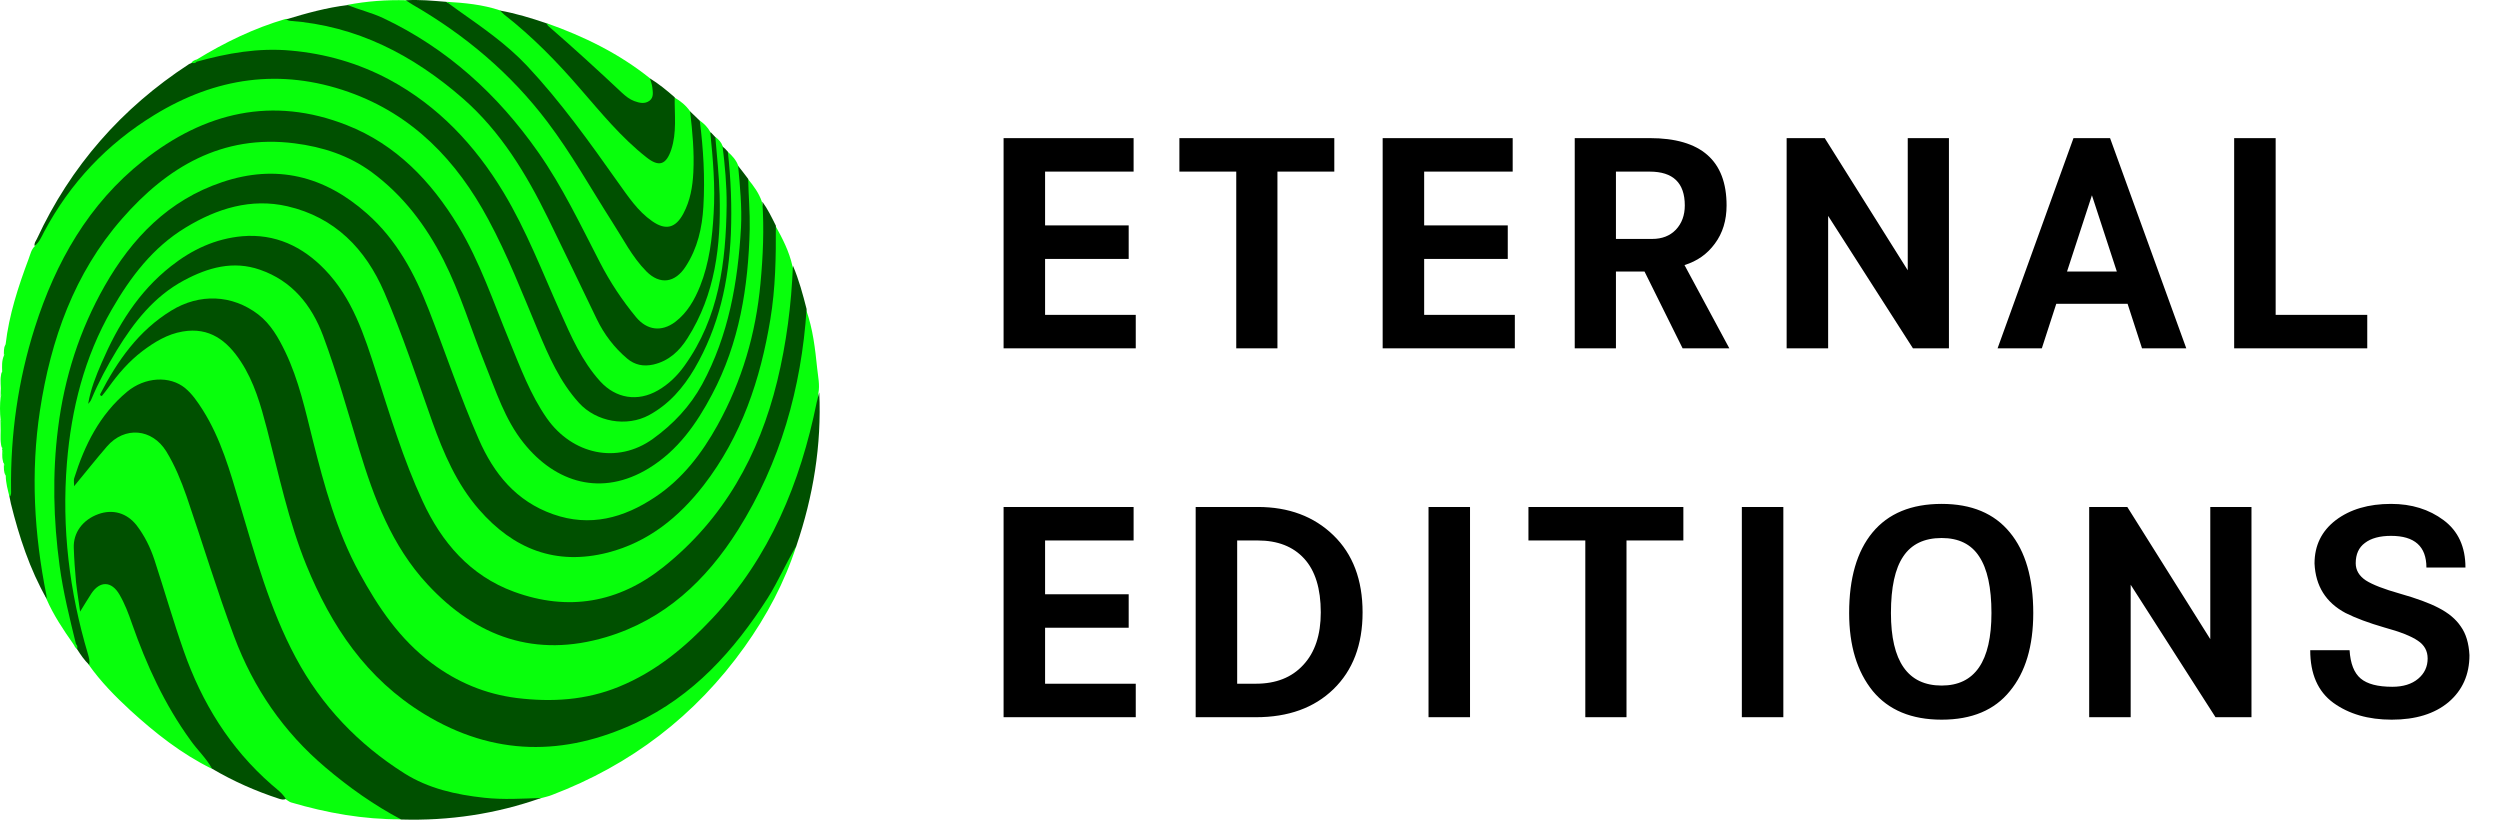 <svg width="122" height="40" viewBox="0 0 122 40" fill="none" xmlns="http://www.w3.org/2000/svg">
<path d="M38.862 26.64C38.287 28.419 37.419 30.047 36.335 31.567C33.933 34.932 30.789 37.328 26.927 38.798C26.761 38.864 26.586 38.898 26.41 38.948C24.225 39.382 22.14 38.973 20.13 38.105C19.555 37.854 19.038 37.495 18.554 37.094C17.044 35.842 15.652 34.472 14.659 32.752C13.942 31.5 13.367 30.172 12.891 28.803C12.165 26.715 11.598 24.578 10.923 22.482C10.581 21.422 10.056 20.453 9.413 19.526C8.596 18.341 7.237 18.533 6.336 19.159C5.527 19.727 5.035 20.553 4.543 21.372C4.167 22.006 3.909 22.699 3.7 23.468C4.167 22.858 4.626 22.324 5.076 21.773C5.986 20.67 7.47 20.779 8.212 21.99C8.671 22.733 8.971 23.534 9.255 24.344C10.105 26.799 10.823 29.296 11.807 31.7C12.708 33.921 14.1 35.767 15.91 37.328C16.978 38.246 18.087 39.09 19.346 39.724C19.446 39.775 19.588 39.816 19.572 39.983C17.737 39.992 15.952 39.674 14.2 39.157C14.1 39.123 14.017 39.048 13.925 38.99C13.166 38.447 12.482 37.821 11.882 37.111C10.156 35.074 9.013 32.736 8.312 30.172C8.012 29.078 7.662 27.993 7.253 26.933C7.078 26.49 6.853 26.081 6.561 25.705C6.152 25.171 5.485 24.979 4.843 25.196C4.176 25.413 3.709 26.014 3.7 26.674C3.692 27.617 3.825 28.552 3.951 29.546C4.126 29.287 4.259 29.062 4.409 28.853C4.835 28.269 5.493 28.294 5.86 28.92C6.236 29.554 6.469 30.256 6.719 30.949C7.537 33.178 8.604 35.274 10.172 37.078C10.281 37.203 10.414 37.32 10.331 37.512C8.854 36.785 7.578 35.775 6.369 34.673C5.627 33.988 4.918 33.27 4.334 32.443C3.809 30.857 3.45 29.237 3.233 27.576C3.05 26.164 3.008 24.753 3.075 23.334C3.25 19.844 4.134 16.571 6.194 13.682C7.42 11.961 8.971 10.684 11.04 10.091C13.742 9.315 15.919 10.242 17.653 12.254C18.212 12.897 18.596 13.648 18.929 14.441C19.855 16.646 20.556 18.934 21.406 21.163C21.982 22.657 22.674 24.102 23.842 25.238C26.018 27.367 28.637 27.592 31.223 26.198C33.491 24.97 34.926 22.975 35.96 20.67C36.844 18.691 37.369 16.612 37.603 14.458C37.703 13.489 37.72 12.521 37.711 11.552C37.711 11.369 37.661 11.16 37.836 11.01C38.187 11.636 38.512 12.271 38.67 12.98C38.87 13.598 38.72 14.233 38.654 14.842C38.428 17.021 38.003 19.151 37.203 21.196C36.427 23.175 35.351 24.945 33.842 26.457C33.183 27.116 32.532 27.776 31.731 28.277C29.113 29.897 26.46 29.922 23.817 28.41C22.516 27.667 21.581 26.523 20.848 25.213C20.139 23.927 19.697 22.532 19.205 21.163C18.671 19.685 18.245 18.174 17.712 16.696C17.245 15.402 16.677 14.166 15.685 13.189C14.426 11.945 12.925 11.36 11.131 11.77C9.472 12.145 8.179 13.072 7.095 14.341C5.794 15.852 5.018 17.648 4.359 19.501C4.351 19.526 4.359 19.56 4.368 19.585C4.359 19.643 4.426 19.585 4.376 19.593C4.359 19.593 4.359 19.585 4.359 19.551C4.376 19.384 4.451 19.226 4.518 19.084C5.41 17.138 6.469 15.31 8.254 14.016C9.255 13.289 10.381 12.855 11.632 12.888C13.108 12.93 14.175 13.723 15.043 14.851C15.593 15.56 15.868 16.387 16.16 17.213C16.703 18.758 17.128 20.345 17.612 21.914C18.204 23.843 18.888 25.739 20.064 27.409C21.306 29.162 22.908 30.439 24.951 31.124C25.802 31.408 26.677 31.425 27.578 31.366C29.021 31.266 30.364 30.874 31.598 30.139C33.541 28.987 35.017 27.375 36.16 25.438C37.903 22.491 38.795 19.276 39.196 15.903C39.229 15.644 39.096 15.343 39.338 15.118C39.671 16.045 39.78 17.021 39.88 17.99C39.921 18.383 40.013 18.783 39.938 19.184C39.913 19.952 39.705 20.687 39.513 21.43C38.946 23.593 38.12 25.655 36.919 27.542C35.543 29.713 33.833 31.575 31.623 32.936C30.297 33.746 28.862 34.172 27.294 34.264C25.735 34.355 24.259 34.155 22.824 33.554C21.089 32.828 19.755 31.634 18.679 30.122C17.203 28.035 16.219 25.722 15.56 23.259C15.118 21.597 14.793 19.902 14.209 18.274C13.934 17.514 13.592 16.796 13.125 16.128C12.091 14.575 9.922 14.274 8.346 15.276C7.07 16.086 6.177 17.239 5.393 18.508C5.302 18.658 5.21 18.817 5.118 18.975C5.827 17.89 6.711 17.005 7.879 16.42C9.438 15.644 10.839 16.045 11.799 17.523C12.432 18.491 12.783 19.568 13.066 20.679C13.492 22.332 13.875 24.002 14.367 25.638C15.051 27.901 16.01 30.047 17.495 31.901C19.23 34.063 21.431 35.591 24.175 36.142C26.802 36.668 29.313 36.176 31.64 34.84C34.233 33.362 36.118 31.199 37.628 28.669C37.953 28.118 38.228 27.542 38.52 26.974C38.604 26.832 38.645 26.649 38.862 26.64Z" fill="#08FF0C"/>
<path d="M38.863 26.64C38.363 27.467 37.979 28.369 37.462 29.187C35.819 31.759 33.826 33.971 31.023 35.282C27.537 36.91 24.093 36.91 20.707 34.848C17.871 33.12 16.17 30.556 14.952 27.584C14.076 25.43 13.609 23.159 13.025 20.921C12.725 19.777 12.408 18.641 11.749 17.639C11.082 16.621 10.223 15.953 8.914 16.178C8.171 16.303 7.546 16.687 6.954 17.13C6.295 17.631 5.761 18.249 5.286 18.917C5.186 19.059 5.069 19.201 4.969 19.326C4.885 19.309 4.877 19.267 4.894 19.226C5.736 17.598 6.762 16.136 8.355 15.159C9.739 14.308 11.332 14.374 12.6 15.343C13.217 15.819 13.592 16.487 13.926 17.18C14.585 18.558 14.902 20.036 15.269 21.497C15.828 23.718 16.428 25.922 17.537 27.951C18.455 29.63 19.506 31.199 21.074 32.368C22.316 33.295 23.692 33.871 25.219 34.063C26.92 34.272 28.596 34.172 30.206 33.512C32.008 32.777 33.459 31.567 34.768 30.172C37.562 27.191 39.055 23.576 39.855 19.635C39.889 19.476 39.939 19.309 39.981 19.151C40.097 21.722 39.689 24.21 38.863 26.64Z" fill="#005000"/>
<path d="M3.576 31.425C3.084 30.724 2.609 30.014 2.267 29.229C1.925 28.394 1.866 27.501 1.758 26.624C1.599 25.313 1.533 23.994 1.583 22.674C1.683 19.852 2.267 17.147 3.418 14.559C4.035 13.164 4.785 11.862 5.769 10.693C7.371 8.806 9.356 7.486 11.774 6.952C13.534 6.56 15.261 6.868 16.895 7.587C18.838 8.447 20.165 9.983 21.249 11.753C22.174 13.256 22.7 14.934 23.325 16.562C23.909 18.074 24.401 19.635 25.269 21.021C25.911 22.057 26.778 22.825 27.929 23.251C29.139 23.702 30.281 23.485 31.374 22.892C32.641 22.215 33.5 21.13 34.234 19.936C35.444 17.949 36.052 15.778 36.311 13.482C36.428 12.421 36.486 11.352 36.469 10.284C36.461 9.991 36.453 9.699 36.411 9.415C36.378 9.19 36.319 8.948 36.503 8.739C36.778 9.073 37.036 9.424 37.178 9.841C37.428 10.701 37.353 11.569 37.303 12.446C37.245 13.54 37.137 14.634 36.928 15.711C36.436 18.308 35.435 20.679 33.767 22.741C32.842 23.877 31.707 24.754 30.281 25.204C28.254 25.839 26.478 25.397 24.927 23.977C24.159 23.284 23.659 22.407 23.242 21.472C22.408 19.593 21.749 17.648 21.015 15.728C20.64 14.742 20.256 13.757 19.706 12.847C18.597 11.018 17.137 9.599 15.085 8.906C13.401 8.338 11.741 8.572 10.14 9.282C7.813 10.325 6.212 12.12 5.019 14.325C3.993 16.212 3.317 18.216 3.009 20.337C2.817 21.631 2.684 22.925 2.725 24.236C2.8 26.474 3.076 28.686 3.668 30.857C3.718 31.049 3.826 31.25 3.684 31.459C3.651 31.475 3.609 31.467 3.576 31.425Z" fill="#08FF0C"/>
<path d="M39.363 15.085C39.104 18.942 38.087 22.566 36.018 25.856C34.467 28.319 32.432 30.239 29.58 31.091C26.135 32.118 23.258 31.099 20.864 28.519C19.121 26.641 18.254 24.319 17.528 21.931C16.969 20.078 16.444 18.207 15.768 16.387C15.201 14.876 14.251 13.707 12.691 13.164C11.382 12.705 10.147 13.056 8.98 13.682C7.528 14.458 6.544 15.711 5.702 17.088C5.235 17.857 4.81 18.65 4.459 19.485C4.426 19.568 4.367 19.643 4.301 19.71C4.418 19.009 4.676 18.358 4.96 17.706C5.744 15.886 6.761 14.233 8.346 12.989C9.372 12.179 10.514 11.645 11.824 11.528C13.425 11.394 14.751 12.02 15.844 13.147C17.203 14.55 17.778 16.362 18.354 18.157C19.038 20.278 19.68 22.424 20.622 24.453C21.548 26.465 22.941 28.093 25.084 28.878C27.728 29.847 30.189 29.421 32.39 27.659C35.326 25.313 37.044 22.207 37.928 18.6C38.379 16.746 38.62 14.867 38.695 12.964C38.987 13.648 39.179 14.367 39.363 15.085Z" fill="#005000"/>
<path d="M3.708 31.433C3.4 30.172 3.083 28.903 2.908 27.609C2.607 25.371 2.549 23.142 2.833 20.896C3.141 18.424 3.884 16.103 5.11 13.949C6.444 11.611 8.229 9.766 10.839 8.889C13.483 7.996 15.827 8.58 17.903 10.417C19.363 11.703 20.238 13.356 20.931 15.135C21.748 17.23 22.457 19.36 23.358 21.422C24.1 23.125 25.192 24.461 26.994 25.096C28.795 25.73 30.438 25.28 31.965 24.261C33.299 23.376 34.25 22.132 35.017 20.746C36.21 18.591 36.885 16.279 37.111 13.832C37.236 12.505 37.294 11.177 37.202 9.841C37.469 10.208 37.661 10.609 37.861 11.01C37.87 12.538 37.844 14.066 37.594 15.577C37.111 18.516 36.185 21.288 34.342 23.676C33.132 25.238 31.639 26.457 29.663 26.966C27.119 27.617 25.051 26.791 23.374 24.862C22.29 23.618 21.648 22.123 21.098 20.587C20.347 18.475 19.646 16.329 18.754 14.266C17.837 12.137 16.335 10.601 14.025 10.066C12.249 9.657 10.589 10.175 9.063 11.102C7.461 12.07 6.369 13.515 5.451 15.11C4.117 17.431 3.483 19.944 3.266 22.591C3.008 25.772 3.383 28.87 4.292 31.918C4.342 32.093 4.392 32.26 4.351 32.444C4.117 32.218 3.934 31.951 3.758 31.675C3.725 31.6 3.692 31.525 3.708 31.433Z" fill="#005000"/>
<path d="M36.511 8.73C36.528 9.549 36.602 10.367 36.586 11.185C36.519 13.999 36.085 16.738 34.743 19.259C33.992 20.679 33.083 21.981 31.665 22.85C29.372 24.252 27.111 23.568 25.552 21.614C24.634 20.47 24.201 19.076 23.659 17.74C22.983 16.053 22.466 14.308 21.64 12.68C20.781 11.001 19.672 9.532 18.146 8.405C17.02 7.578 15.744 7.169 14.376 6.994C10.84 6.543 8.146 8.162 5.953 10.676C3.626 13.331 2.475 16.579 1.949 20.036C1.491 23.058 1.666 26.064 2.266 29.053C2.275 29.104 2.275 29.162 2.275 29.221C1.449 27.768 0.932 26.19 0.532 24.578C0.507 24.47 0.49 24.361 0.465 24.252C0.448 23.509 0.44 22.766 0.482 22.015C0.59 20.228 0.89 18.483 1.349 16.771C2.049 14.183 3.184 11.795 4.91 9.724C6.928 7.319 9.414 5.699 12.591 5.34C14.009 5.182 15.377 5.44 16.72 5.9C18.538 6.526 19.914 7.77 21.157 9.173C22.599 10.801 23.433 12.78 24.218 14.775C24.86 16.42 25.51 18.057 26.311 19.627C26.711 20.412 27.253 21.088 28.021 21.514C29.522 22.34 30.923 22.09 32.316 20.921C33.784 19.694 34.626 18.09 35.168 16.32C35.794 14.291 36.085 12.204 36.052 10.083C36.044 9.557 35.952 9.031 35.935 8.505C35.935 8.355 35.86 8.204 36.01 8.079C36.185 8.296 36.344 8.513 36.511 8.73Z" fill="#005000"/>
<path d="M36.019 8.07C36.111 9.081 36.211 10.091 36.161 11.101C36.011 13.765 35.56 16.362 34.267 18.75C33.675 19.835 32.85 20.703 31.866 21.413C30.122 22.674 27.921 22.173 26.686 20.411C25.877 19.251 25.393 17.931 24.86 16.637C24.076 14.742 23.425 12.78 22.358 11.018C21.04 8.847 19.33 7.052 16.928 6.108C13.292 4.672 9.973 5.482 6.995 7.837C4.326 9.949 2.717 12.788 1.699 15.986C0.882 18.558 0.507 21.204 0.54 23.901C0.54 24.027 0.565 24.152 0.465 24.252C0.382 23.91 0.281 23.567 0.281 23.209C0.19 23.033 0.298 22.824 0.198 22.649V22.632C0.098 22.424 0.223 22.19 0.115 21.989C0.106 21.964 0.098 21.939 0.098 21.923C0.098 21.914 0.106 21.898 0.115 21.889C0.04 21.622 0.098 21.338 0.073 21.071C0.056 20.879 0.115 20.687 0.031 20.503C-0.01 20.119 -0.01 19.743 0.031 19.359C0.115 19.201 0.056 19.034 0.073 18.867C0.09 18.625 0.04 18.374 0.106 18.132C0.098 17.873 0.081 17.606 0.19 17.355C0.298 17.188 0.181 16.98 0.273 16.813C0.44 15.36 0.89 13.99 1.399 12.629C1.482 12.412 1.524 12.178 1.699 12.011C1.966 11.561 2.2 11.085 2.458 10.625C3.843 8.162 5.861 6.367 8.313 5.048C9.948 4.171 11.716 3.662 13.584 3.745C16.445 3.862 18.963 4.856 21.057 6.86C22.708 8.446 23.876 10.333 24.785 12.421C25.585 14.266 26.303 16.153 27.212 17.948C27.504 18.524 27.862 19.05 28.288 19.526C29.255 20.603 30.723 20.779 31.941 19.977C33.041 19.251 33.725 18.199 34.259 17.046C35.193 15.051 35.552 12.93 35.552 10.734C35.552 9.724 35.552 8.713 35.418 7.703C35.402 7.594 35.402 7.478 35.51 7.402C35.727 7.594 35.919 7.803 36.019 8.07Z" fill="#08FF0C"/>
<path d="M19.58 39.992C18.253 39.29 17.036 38.43 15.885 37.453C13.833 35.717 12.374 33.587 11.431 31.074C10.581 28.811 9.888 26.498 9.104 24.219C8.838 23.459 8.537 22.716 8.112 22.023C7.42 20.913 6.085 20.787 5.218 21.789C4.684 22.407 4.175 23.05 3.617 23.726C3.617 23.576 3.592 23.451 3.617 23.351C4.125 21.723 4.868 20.228 6.202 19.117C7.078 18.391 8.287 18.324 9.038 18.942C9.388 19.234 9.646 19.618 9.897 20.011C10.781 21.413 11.223 22.992 11.69 24.561C12.457 27.125 13.158 29.713 14.434 32.093C15.693 34.447 17.486 36.318 19.73 37.737C20.906 38.48 22.248 38.781 23.633 38.931C24.567 39.032 25.484 38.973 26.41 38.94C24.2 39.724 21.923 40.059 19.58 39.992Z" fill="#005000"/>
<path d="M35.518 7.403C35.668 8.73 35.718 10.058 35.668 11.394C35.568 13.723 35.084 15.953 33.892 17.99C33.341 18.925 32.649 19.727 31.682 20.253C30.581 20.854 29.096 20.587 28.254 19.66C27.32 18.633 26.778 17.381 26.252 16.128C25.485 14.3 24.768 12.446 23.825 10.701C22.291 7.845 20.156 5.599 17.012 4.489C13.675 3.311 10.515 3.787 7.537 5.608C5.227 7.019 3.425 8.922 2.149 11.319C2.024 11.561 1.916 11.82 1.691 12.004C1.657 11.87 1.749 11.761 1.799 11.661C3.45 8.104 5.936 5.274 9.213 3.136C9.247 3.111 9.289 3.103 9.322 3.086C9.414 3.036 9.522 3.011 9.614 2.961C11.015 2.46 12.433 2.251 13.934 2.36C15.385 2.46 16.753 2.769 18.079 3.336C19.855 4.096 21.365 5.232 22.658 6.66C23.675 7.787 24.568 9.014 25.235 10.375C25.894 11.72 26.503 13.089 27.111 14.458C27.545 15.452 27.945 16.454 28.504 17.389C28.738 17.782 29.013 18.149 29.322 18.491C30.264 19.51 31.523 19.527 32.557 18.591C33.692 17.556 34.309 16.245 34.709 14.809C35.076 13.498 35.293 12.162 35.301 10.784C35.31 9.691 35.276 8.597 35.16 7.511C35.143 7.378 35.109 7.236 35.235 7.127C35.343 7.211 35.435 7.303 35.518 7.403Z" fill="#005000"/>
<path d="M35.26 7.119C35.377 8.079 35.468 9.048 35.46 10.016C35.427 12.797 35.085 15.502 33.408 17.84C33.066 18.324 32.633 18.75 32.107 19.051C31.123 19.618 30.056 19.451 29.288 18.608C28.396 17.623 27.879 16.429 27.345 15.235C26.461 13.264 25.686 11.235 24.568 9.382C23.175 7.077 21.374 5.157 18.972 3.871C17.479 3.078 15.886 2.618 14.184 2.468C12.6 2.326 11.099 2.593 9.597 3.011C9.564 2.969 9.572 2.936 9.606 2.902C10.973 2.067 12.4 1.374 13.943 0.923C15.886 0.94 17.687 1.491 19.372 2.401C21.407 3.503 23.175 4.94 24.585 6.793C25.352 7.804 25.977 8.897 26.553 10.025C27.454 11.778 28.288 13.565 29.13 15.343C29.455 16.028 29.889 16.629 30.423 17.164C31.065 17.806 31.665 17.89 32.566 17.347C32.916 17.139 33.208 16.813 33.433 16.462C34.259 15.176 34.709 13.765 34.893 12.254C35.102 10.534 35.035 8.831 34.826 7.119C34.81 6.969 34.785 6.81 34.91 6.685C35.068 6.802 35.193 6.935 35.26 7.119Z" fill="#08FF0C"/>
<path d="M34.909 6.693C34.984 7.628 35.093 8.572 35.118 9.515C35.185 11.979 34.909 14.367 33.55 16.504C33.158 17.122 32.649 17.614 31.882 17.79C31.39 17.898 30.973 17.807 30.606 17.498C29.972 16.963 29.48 16.312 29.121 15.569C28.329 13.932 27.553 12.296 26.753 10.668C25.685 8.488 24.442 6.426 22.591 4.806C20.156 2.685 17.412 1.257 14.143 1.015C14.076 1.007 14.017 0.973 13.959 0.948C14.943 0.648 15.936 0.372 16.97 0.247C17.512 0.264 18.004 0.456 18.479 0.673C19.914 1.324 21.265 2.126 22.483 3.119C23.967 4.338 25.243 5.775 26.352 7.344C27.437 8.881 28.262 10.567 29.121 12.229C29.68 13.306 30.297 14.333 31.04 15.293C31.715 16.162 32.624 16.061 33.258 15.302C33.75 14.717 34.1 14.041 34.3 13.281C34.784 11.461 34.818 9.607 34.684 7.745C34.651 7.319 34.442 6.877 34.676 6.443C34.742 6.518 34.826 6.601 34.909 6.693Z" fill="#005000"/>
<path d="M34.659 6.434C34.793 7.761 34.909 9.081 34.826 10.417C34.759 11.619 34.617 12.821 34.167 13.957C33.9 14.625 33.542 15.259 32.95 15.71C32.282 16.211 31.573 16.119 31.04 15.477C30.356 14.65 29.772 13.765 29.28 12.813C28.329 10.976 27.445 9.106 26.252 7.411C24.276 4.597 21.815 2.359 18.696 0.881C18.129 0.614 17.52 0.48 16.953 0.238C17.904 0.055 18.855 -0.012 19.822 0.013C20.539 0.222 21.14 0.664 21.732 1.09C22.95 1.958 24.126 2.885 25.177 3.971C26.411 5.248 27.428 6.676 28.371 8.171C29.238 9.548 30.055 10.951 30.948 12.304C31.14 12.596 31.34 12.88 31.582 13.13C32.199 13.773 32.891 13.69 33.383 12.947C33.975 12.045 34.209 11.034 34.225 9.982C34.251 8.763 34.292 7.536 34.084 6.325C34.059 6.175 34.05 6.016 34.159 5.891C34.359 6.033 34.534 6.208 34.659 6.434Z" fill="#08FF0C"/>
<path d="M10.348 37.512C10.065 36.994 9.631 36.602 9.298 36.126C8.03 34.381 7.146 32.444 6.437 30.423C6.27 29.939 6.087 29.454 5.828 29.012C5.444 28.352 4.877 28.336 4.46 28.962C4.285 29.229 4.127 29.496 3.91 29.847C3.835 29.312 3.76 28.862 3.71 28.402C3.66 27.851 3.618 27.3 3.601 26.741C3.568 25.998 4.035 25.363 4.802 25.088C5.503 24.837 6.187 25.029 6.662 25.63C7.054 26.14 7.338 26.716 7.538 27.325C8.022 28.803 8.447 30.29 8.964 31.759C9.848 34.289 11.216 36.51 13.251 38.288C13.501 38.506 13.776 38.698 13.951 38.99C13.843 39.04 13.735 39.015 13.626 38.981C12.475 38.606 11.383 38.121 10.348 37.512Z" fill="#005000"/>
<path d="M34.15 5.891C34.325 7.286 34.408 8.68 34.325 10.083C34.266 11.118 34.041 12.112 33.466 12.997C32.949 13.807 32.206 13.915 31.539 13.239C30.847 12.538 30.413 11.661 29.888 10.851C28.837 9.206 27.886 7.494 26.702 5.933C24.917 3.578 22.707 1.716 20.155 0.239C20.038 0.172 19.921 0.088 19.805 0.013C20.464 -0.029 21.114 0.038 21.765 0.088C21.998 0.172 22.215 0.297 22.424 0.439C23.508 1.165 24.592 1.9 25.501 2.844C26.552 3.946 27.544 5.106 28.445 6.342C29.287 7.511 30.105 8.705 30.989 9.841C31.239 10.158 31.514 10.45 31.848 10.684C32.457 11.11 32.882 10.993 33.249 10.35C33.574 9.774 33.683 9.148 33.716 8.513C33.766 7.636 33.741 6.768 33.616 5.9C33.591 5.741 33.524 5.574 33.674 5.432C33.833 5.582 33.991 5.741 34.15 5.891Z" fill="#005000"/>
<path d="M33.676 5.432C33.793 6.426 33.885 7.419 33.835 8.413C33.801 9.106 33.684 9.791 33.351 10.417C32.976 11.127 32.492 11.26 31.825 10.793C31.116 10.3 30.649 9.582 30.157 8.897C28.764 6.927 27.363 4.965 25.711 3.203C24.719 2.151 23.551 1.349 22.384 0.523C22.183 0.381 21.983 0.23 21.783 0.088C22.667 0.138 23.551 0.222 24.402 0.506C25.586 1.249 26.562 2.234 27.496 3.261C28.48 4.347 29.423 5.482 30.424 6.551C30.807 6.96 31.241 7.336 31.7 7.678C32.108 7.979 32.4 7.887 32.6 7.403C32.859 6.777 32.8 6.125 32.809 5.474C32.817 5.232 32.734 4.973 32.909 4.756C33.218 4.931 33.476 5.148 33.676 5.432Z" fill="#08FF0C"/>
<path d="M32.924 4.747C32.916 5.607 33.032 6.468 32.757 7.303C32.507 8.046 32.157 8.163 31.548 7.678C30.314 6.71 29.338 5.507 28.32 4.338C27.186 3.019 25.977 1.783 24.609 0.715C24.534 0.656 24.476 0.581 24.4 0.514C25.176 0.656 25.927 0.882 26.677 1.14C27.887 2.042 28.946 3.103 30.055 4.121C30.305 4.355 30.564 4.597 30.864 4.764C31.098 4.898 31.364 4.99 31.606 4.823C31.831 4.664 31.731 4.397 31.715 4.171C31.706 4.054 31.59 3.938 31.723 3.829C32.148 4.088 32.54 4.413 32.924 4.747Z" fill="#005000"/>
<path d="M31.715 3.82C31.757 3.962 31.815 4.113 31.832 4.255C31.857 4.488 31.915 4.747 31.698 4.914C31.465 5.09 31.198 5.023 30.948 4.931C30.723 4.847 30.539 4.697 30.364 4.539C29.18 3.428 27.987 2.334 26.761 1.274C26.719 1.24 26.703 1.182 26.678 1.132C28.496 1.775 30.206 2.61 31.715 3.82Z" fill="#08FF0C"/>
<path d="M0.107 21.013C0.107 21.305 0.107 21.597 0.107 21.89C-0.001 21.606 0.032 21.305 0.032 21.005C0.066 20.971 0.091 20.971 0.107 21.013Z" fill="#08FF0C"/>
<path d="M0.105 18.123C0.105 18.391 0.105 18.65 0.105 18.917C0.089 18.959 0.064 18.959 0.039 18.925C0.03 18.658 -0.003 18.382 0.105 18.123Z" fill="#08FF0C"/>
<path d="M0.116 21.99C0.266 22.19 0.174 22.416 0.199 22.633C0.091 22.432 0.107 22.207 0.116 21.99Z" fill="#08FF0C"/>
<path d="M0.274 16.805C0.266 16.988 0.341 17.189 0.19 17.347C0.19 17.164 0.174 16.98 0.274 16.805Z" fill="#08FF0C"/>
<path d="M0.107 21.012C0.082 21.012 0.057 21.004 0.032 21.004C0.032 20.837 0.023 20.662 0.023 20.495C0.174 20.645 0.09 20.837 0.107 21.012Z" fill="#08FF0C"/>
<path d="M0.19 22.649C0.332 22.816 0.257 23.017 0.274 23.209C0.174 23.034 0.19 22.841 0.19 22.649Z" fill="#08FF0C"/>
<path d="M9.605 2.902C9.605 2.936 9.596 2.977 9.596 3.011C9.521 3.103 9.43 3.077 9.338 3.069C9.396 2.977 9.496 2.927 9.605 2.902Z" fill="#08FF0C"/>
<path d="M0.04 18.925C0.065 18.925 0.09 18.925 0.106 18.917C0.098 19.059 0.156 19.217 0.031 19.342C0.031 19.209 0.031 19.067 0.04 18.925Z" fill="#08FF0C"/>
<path d="M3.709 31.433C3.792 31.5 3.776 31.583 3.767 31.675C3.667 31.617 3.626 31.517 3.584 31.416C3.626 31.425 3.667 31.433 3.709 31.433Z" fill="#08FF0C"/>
<path d="M4.051 20.528C4.017 20.436 3.992 20.345 4.117 20.286C4.151 20.378 4.126 20.453 4.051 20.528Z" fill="#08FF0C"/>
<path d="M55.425 17H48.975V6.74H55.32V8.375H51V11H55.08V12.635H51V15.365H55.425V17ZM62.339 17H60.329V8.375H57.554V6.74H65.114V8.375H62.339V17ZM73.924 17H67.474V6.74H73.819V8.375H69.499V11H73.579V12.635H69.499V15.365H73.924V17ZM82.203 12.935L84.392 17H82.112L80.252 13.25H78.858V17H76.847V6.74H80.507C83.007 6.74 84.257 7.835 84.257 10.025C84.257 10.755 84.067 11.375 83.688 11.885C83.317 12.395 82.823 12.745 82.203 12.935ZM78.858 11.66H80.627C81.108 11.66 81.493 11.51 81.782 11.21C82.073 10.9 82.218 10.505 82.218 10.025C82.218 8.925 81.647 8.375 80.507 8.375H78.858V11.66ZM89.213 17H87.188V6.74H89.048L93.098 13.19V6.74H95.108V17H93.353L89.213 10.535V17ZM106.691 17H104.531L103.826 14.825H100.346L99.641 17H97.481L101.186 6.74H102.971L106.691 17ZM102.086 9.53L100.871 13.25H103.301L102.086 9.53ZM115.522 17H109.027V6.74H111.052V15.365H115.522V17ZM55.425 35H48.975V24.74H55.32V26.375H51V29H55.08V30.635H51V33.365H55.425V35ZM61.289 35H58.349V24.74H61.379C62.889 24.74 64.119 25.2 65.069 26.12C66.019 27.04 66.494 28.295 66.494 29.885C66.494 31.465 66.019 32.715 65.069 33.635C64.129 34.545 62.869 35 61.289 35ZM60.374 26.375V33.365H61.289C62.269 33.365 63.039 33.06 63.599 32.45C64.169 31.84 64.454 30.985 64.454 29.885C64.454 28.725 64.184 27.85 63.644 27.26C63.104 26.67 62.349 26.375 61.379 26.375H60.374ZM71.737 35H69.712V24.74H71.737V35ZM79.373 35H77.363V26.375H74.588V24.74H82.148V26.375H79.373V35ZM87.027 35H85.002V24.74H87.027V35ZM90.238 29.915C90.238 28.215 90.618 26.905 91.378 25.985C92.148 25.055 93.273 24.59 94.753 24.59C96.213 24.59 97.323 25.055 98.083 25.985C98.843 26.905 99.223 28.215 99.223 29.915C99.223 31.535 98.843 32.805 98.083 33.725C97.333 34.655 96.223 35.12 94.753 35.12C93.283 35.12 92.163 34.655 91.393 33.725C90.623 32.775 90.238 31.505 90.238 29.915ZM94.753 33.455C96.373 33.455 97.183 32.275 97.183 29.915C97.183 28.675 96.983 27.755 96.583 27.155C96.193 26.555 95.583 26.255 94.753 26.255C93.903 26.255 93.278 26.555 92.878 27.155C92.478 27.745 92.278 28.665 92.278 29.915C92.278 32.275 93.103 33.455 94.753 33.455ZM103.977 35H101.952V24.74H103.812L107.862 31.19V24.74H109.872V35H108.117L103.977 28.535V35ZM116.714 35.12C115.574 35.12 114.624 34.845 113.864 34.295C113.114 33.745 112.739 32.89 112.739 31.73H114.659C114.699 32.38 114.879 32.84 115.199 33.11C115.519 33.38 116.034 33.515 116.744 33.515C117.274 33.515 117.694 33.385 118.004 33.125C118.314 32.865 118.469 32.535 118.469 32.135C118.469 31.765 118.309 31.475 117.989 31.265C117.669 31.045 117.124 30.83 116.354 30.62C115.594 30.4 114.964 30.165 114.464 29.915C113.504 29.405 112.999 28.6 112.949 27.5C112.949 26.62 113.294 25.915 113.984 25.385C114.684 24.855 115.584 24.59 116.684 24.59C117.684 24.59 118.539 24.855 119.249 25.385C119.959 25.915 120.314 26.685 120.314 27.695H118.409C118.409 26.665 117.834 26.15 116.684 26.15C116.134 26.15 115.709 26.265 115.409 26.495C115.109 26.715 114.959 27.045 114.959 27.485C114.959 27.825 115.124 28.105 115.454 28.325C115.784 28.535 116.339 28.75 117.119 28.97C117.929 29.2 118.554 29.43 118.994 29.66C119.484 29.91 119.849 30.215 120.089 30.575C120.339 30.925 120.479 31.39 120.509 31.97C120.509 32.92 120.169 33.685 119.489 34.265C118.809 34.835 117.884 35.12 116.714 35.12Z" fill="black"/>
</svg>
